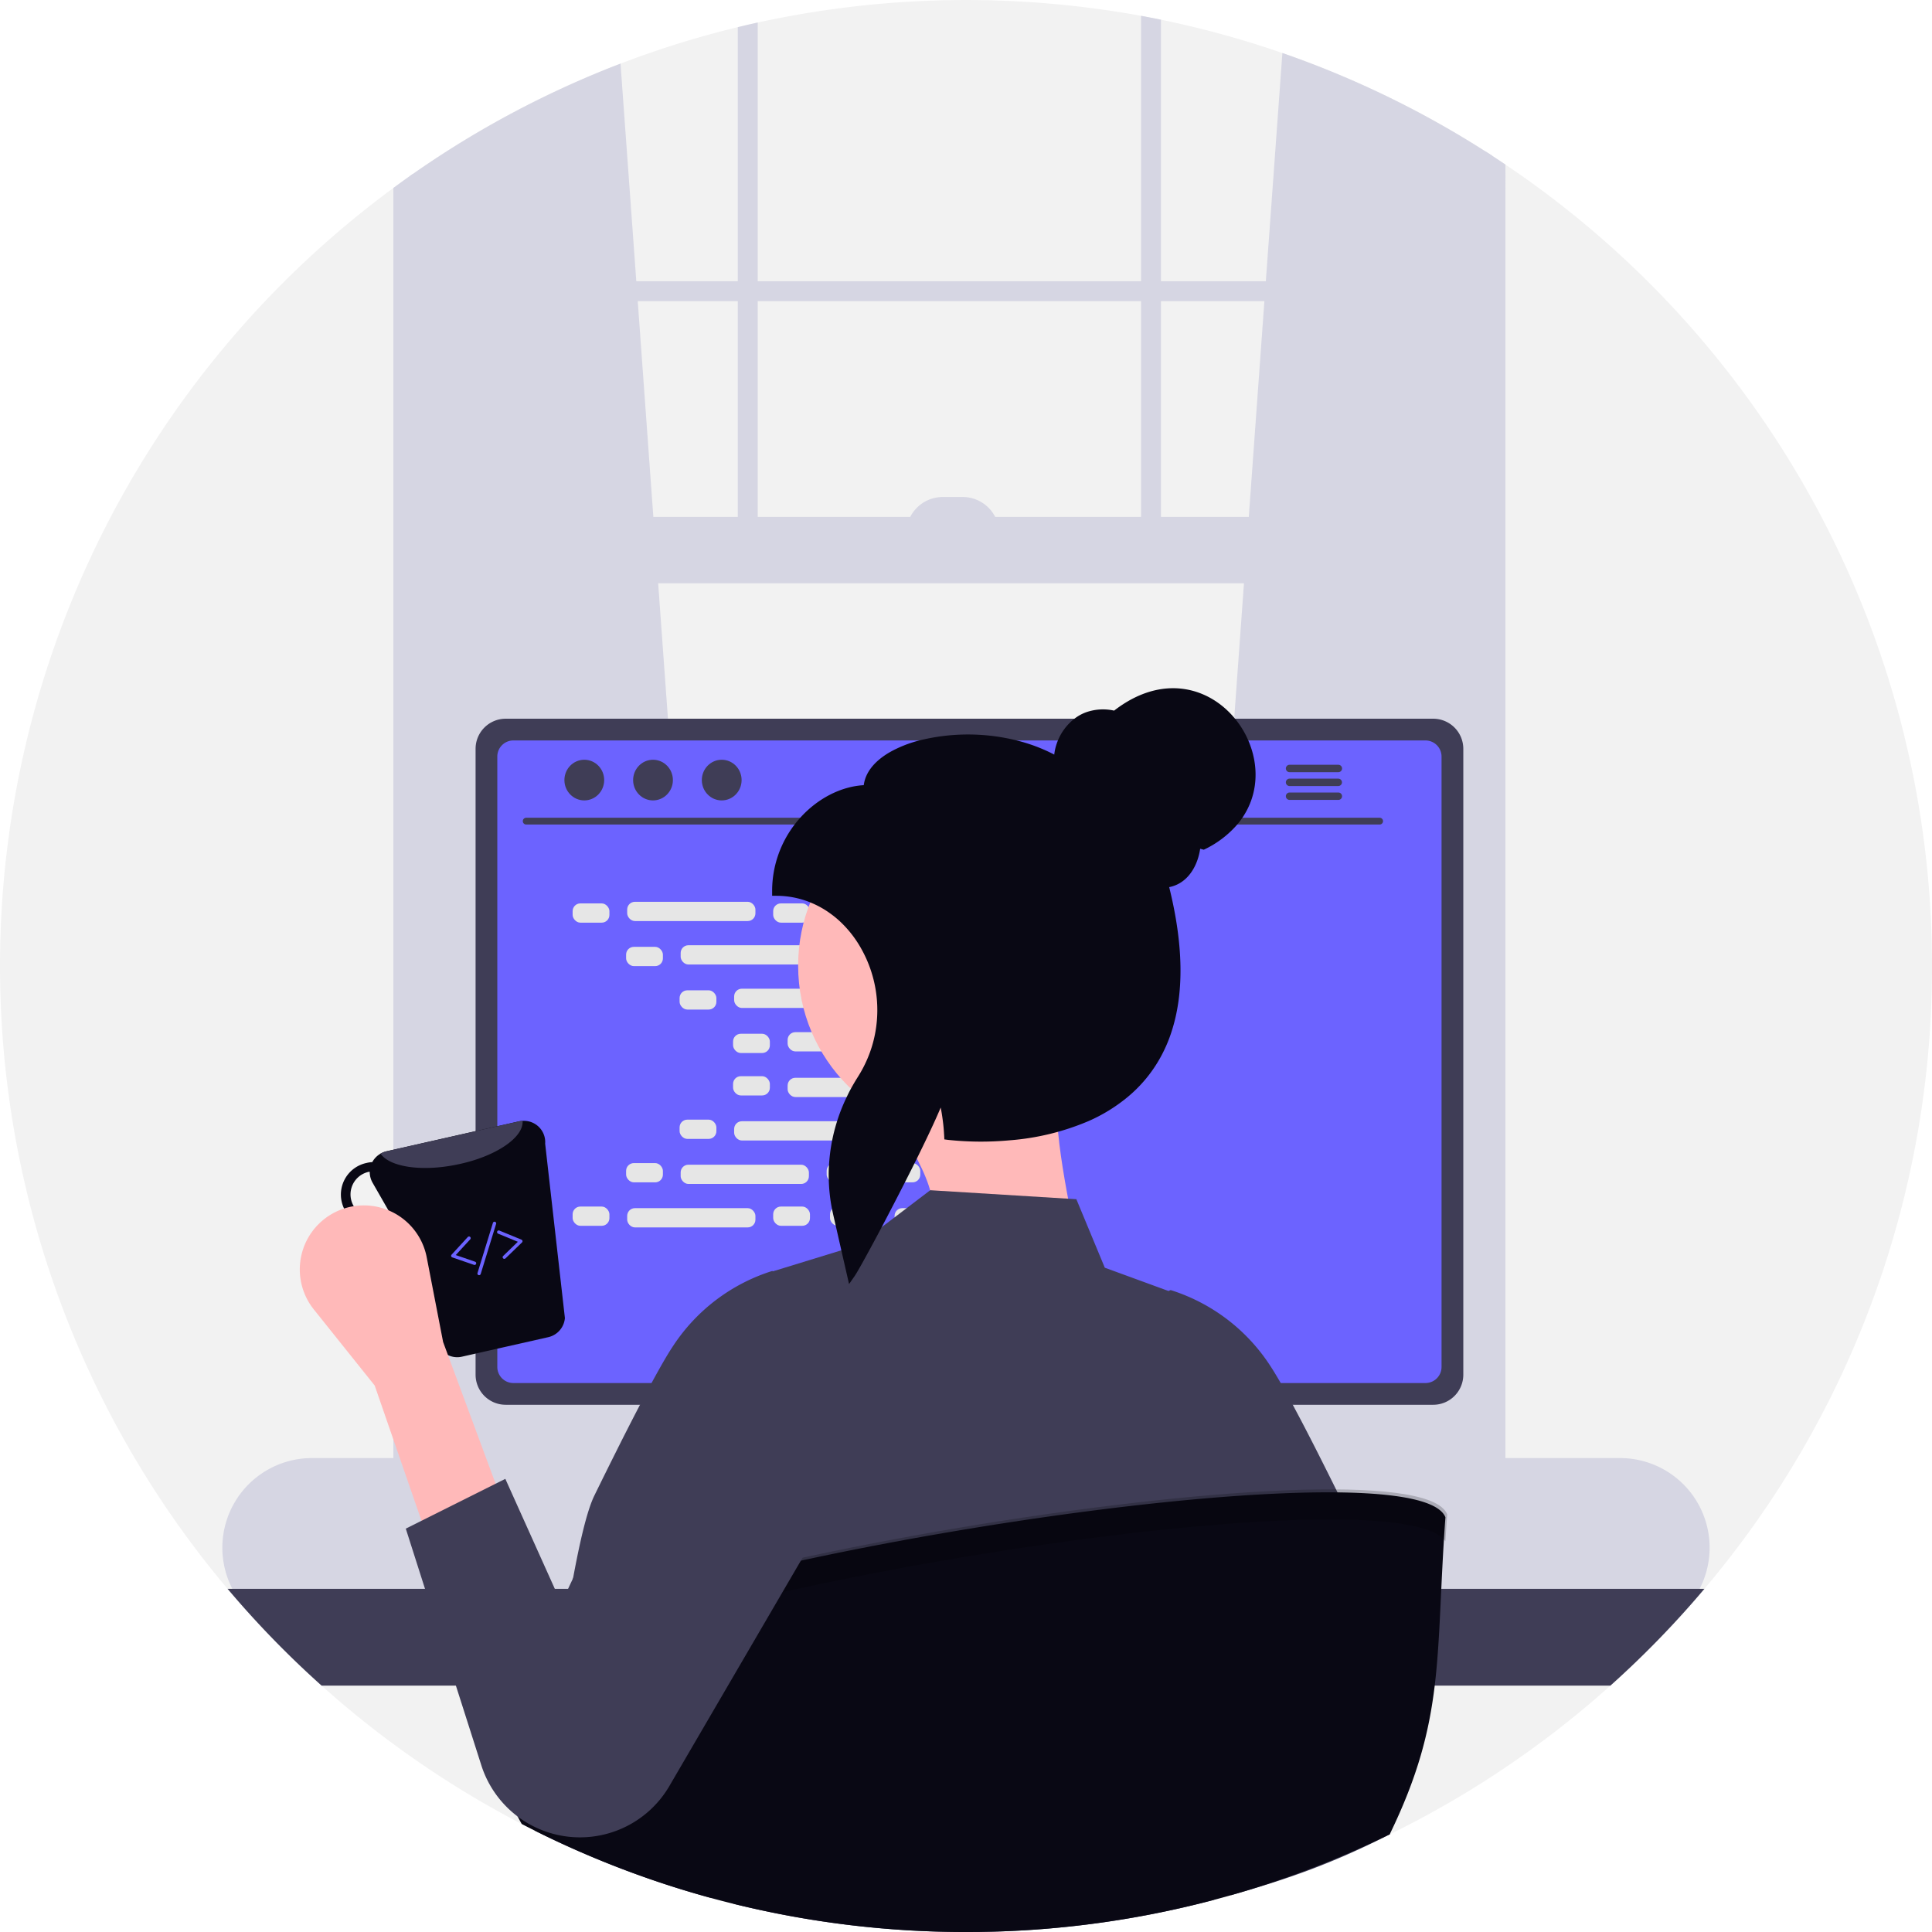 <svg xmlns="http://www.w3.org/2000/svg" width="720" height="719.998" viewBox="0 0 720 719.998" xmlns:xlink="http://www.w3.org/1999/xlink" role="img" artist="Katerina Limpitsouni" source="https://undraw.co/">
  <g id="Group_67" data-name="Group 67" transform="translate(-670.999 -251)">
    <path id="Path_1041-413" data-name="Path 1041" d="M1031,521a358.581,358.581,0,0,1-84.818,232.118c-1.993,2.367-4.023,4.7-6.091,7.013a361.981,361.981,0,0,1-84.07,69.745q-10.8,6.484-22.073,12.22c-.76.386-1.532.772-2.292,1.146-.909.461-1.831.909-2.753,1.358a356.461,356.461,0,0,1-59.194,22.7q-3.177.9-6.365,1.744a359.482,359.482,0,0,1-82.015,11.821c-1.445.037-2.865.062-4.235.087-.486.013-.959.025-1.433.025-1.557.012-3.1.025-4.659.025a360.337,360.337,0,0,1-86.624-10.5q-4.26-1.047-8.483-2.205a355.62,355.62,0,0,1-43.561-14.985q-11.211-4.671-22.024-10.078c-1.632-.822-3.264-1.644-4.871-2.491-.685-.336-1.358-.7-2.03-1.046a361.811,361.811,0,0,1-101.709-79.8c-1.993-2.23-3.949-4.5-5.88-6.776a360.031,360.031,0,0,1,61.773-522.061c2.043-1.507,4.1-3,6.179-4.46l1.233-.859a357.2,357.2,0,0,1,120.955-54.623c2.466-.61,4.933-1.183,7.424-1.719a363.484,363.484,0,0,1,142.854-2.5c2.479.461,4.958.934,7.424,1.445a357.857,357.857,0,0,1,120.955,49.117c.822.523,1.644,1.046,2.466,1.594,1.657,1.071,3.313,2.167,4.945,3.276A359.607,359.607,0,0,1,1031,521Z" transform="translate(360 90)" fill="#f2f2f2"/>
    <path id="Path_1042-414" data-name="Path 1042" d="M549.936,702.564,434.873,712.779l-1.233.112V221.922l1.233-.859a359.155,359.155,0,0,1,77.244-41.032L518,261.123l.536,7.424,5.817,80.421,1.794,24.739L549.724,699.7Z" transform="translate(390.13 94.675)" fill="#d6d6e3"/>
    <path id="Path_1043-415" data-name="Path 1043" d="M777.877,213.557c.822.523,1.644,1.046,2.466,1.594V713.67l-2.466-.224-113.817-10.1.212-2.865,23.581-325.992,1.794-24.739,5.817-80.421L696,261.9l6.166-85.042a358.362,358.362,0,0,1,75.712,36.7Z" transform="translate(446.738 93.896)" fill="#d6d6e3"/>
    <path id="Path_1044-416" data-name="Path 1044" d="M835.7,206.32V713.233c0,9.729-6.7,17.639-14.948,17.639H451.04c-6.826,0-12.619-5.431-14.375-12.843a20.064,20.064,0,0,1-.573-4.8V214.6l-1.233.859c-2.08,1.457-4.136,2.952-6.179,4.46V713.233a28.549,28.549,0,0,0,7.7,19.931,21.252,21.252,0,0,0,9.691,5.8,18.83,18.83,0,0,0,4.97.66H820.756a19,19,0,0,0,4.983-.66c9.94-2.678,17.377-13.192,17.377-25.736V211.191c-1.632-1.109-3.289-2.2-4.945-3.276C837.348,207.366,836.526,206.843,835.7,206.32Z" transform="translate(388.911 101.134)" fill="#d6d6e3"/>
    <rect id="Rectangle_265" data-name="Rectangle 265" width="407.026" height="7.423" transform="translate(821.298 355.803)" fill="#d6d6e3"/>
    <path id="Path_1045-417" data-name="Path 1045" d="M531.73,169.459c2.466-.61,4.933-1.183,7.424-1.719V369.3H531.73Z" transform="translate(414.228 91.656)" fill="#d6d6e3"/>
    <path id="Path_1046-418" data-name="Path 1046" d="M652.37,165.73c2.479.461,4.958.934,7.424,1.445V369.8H652.37Z" transform="translate(443.866 91.162)" fill="#d6d6e3"/>
    <path id="Path_1047-419" data-name="Path 1047" d="M898.373,597.21H410.929a33.409,33.409,0,0,0,0,66.818H898.373a33.338,33.338,0,0,0,25.068-11.353,33.758,33.758,0,0,0,3.757-5.2,31.822,31.822,0,0,0,2.18-4.434,33.388,33.388,0,0,0-31-45.828Z" transform="translate(376.343 197.164)" fill="#d6d6e3"/>
    <rect id="Rectangle_266" data-name="Rectangle 266" width="404.552" height="24.743" transform="translate(823.772 443.642)" fill="#d6d6e3"/>
    <path id="Path_1048-420" data-name="Path 1048" d="M284.729,148.69h7.423A13.609,13.609,0,0,1,305.761,162.3H271.12a13.609,13.609,0,0,1,13.609-13.609Z" transform="translate(737.607 287.529)" fill="#d6d6e3"/>
    <path id="Path_1049-421" data-name="Path 1049" d="M929.452,636.34A359.994,359.994,0,0,1,894.424,672.4H414.118A360,360,0,0,1,379.09,636.34Z" transform="translate(376.729 206.777)" fill="#3f3d56"/>
    <path id="Path_1050-422" data-name="Path 1050" d="M649.079,536.07H568.21a3.957,3.957,0,0,0-1.283.2,4.3,4.3,0,0,0-3.027,4.111V668.136h89.5V540.38a4.314,4.314,0,0,0-4.322-4.31ZM618.473,599.1a9.381,9.381,0,0,1-1.943,5.73,9.548,9.548,0,0,1-17.165-5.73V584.277a9.554,9.554,0,1,1,19.109,0Z" transform="translate(422.131 182.144)" fill="#2f2e41"/>
    <path id="Path_1051-423" data-name="Path 1051" d="M563.68,638.81v12.32a2.416,2.416,0,0,0,2.4,2.417h85.241a2.424,2.424,0,0,0,2.4-2.417V638.81Z" transform="translate(422.077 207.384)" fill="#3f3d56"/>
    <path id="Path_1052-424" data-name="Path 1052" d="M810.165,376.02H464.491a11.225,11.225,0,0,0-11.211,11.2V620.483a11.22,11.22,0,0,0,11.211,11.211H810.165a11.22,11.22,0,0,0,11.211-11.211V387.219A11.225,11.225,0,0,0,810.165,376.02Z" transform="translate(394.955 142.824)" fill="#3f3d56"/>
    <path id="Path_1053-425" data-name="Path 1053" d="M805.678,382.52H465.772a6,6,0,0,0-5.992,6V616.009A6,6,0,0,0,465.772,622H805.678a6,6,0,0,0,5.992-5.992V388.524a6,6,0,0,0-5.991-6Z" transform="translate(396.552 144.421)" fill="#6c63ff"/>
    <path id="Path_1054-426" data-name="Path 1054" d="M728.575,654l-3.139-14.911a3.728,3.728,0,0,0-2.317-2.7,3.6,3.6,0,0,0-1.32-.249H525.842a3.6,3.6,0,0,0-1.32.249,3.728,3.728,0,0,0-2.317,2.7L519.066,654a3.721,3.721,0,0,0,3.637,4.484H724.925a3.673,3.673,0,0,0,2.89-1.383,3.718,3.718,0,0,0,.76-3.1Z" transform="translate(411.097 206.728)" fill="#2f2e41"/>
    <rect id="Rectangle_267" data-name="Rectangle 267" width="6.228" height="3.737" rx="0.488" transform="translate(938.376 845.554)" fill="#3f3d56"/>
    <rect id="Rectangle_268" data-name="Rectangle 268" width="6.228" height="3.737" rx="0.488" transform="translate(950.832 845.554)" fill="#3f3d56"/>
    <rect id="Rectangle_269" data-name="Rectangle 269" width="6.228" height="3.737" rx="0.488" transform="translate(963.289 845.554)" fill="#3f3d56"/>
    <rect id="Rectangle_270" data-name="Rectangle 270" width="6.228" height="3.737" rx="0.488" transform="translate(975.746 845.554)" fill="#3f3d56"/>
    <rect id="Rectangle_271" data-name="Rectangle 271" width="6.228" height="3.737" rx="0.488" transform="translate(988.202 845.554)" fill="#3f3d56"/>
    <rect id="Rectangle_272" data-name="Rectangle 272" width="6.228" height="3.737" rx="0.488" transform="translate(1000.659 845.554)" fill="#3f3d56"/>
    <rect id="Rectangle_273" data-name="Rectangle 273" width="6.228" height="3.737" rx="0.488" transform="translate(1013.116 845.554)" fill="#3f3d56"/>
    <rect id="Rectangle_274" data-name="Rectangle 274" width="6.228" height="3.737" rx="0.488" transform="translate(1025.573 845.554)" fill="#3f3d56"/>
    <rect id="Rectangle_275" data-name="Rectangle 275" width="6.228" height="3.737" rx="0.488" transform="translate(1038.029 845.554)" fill="#3f3d56"/>
    <rect id="Rectangle_276" data-name="Rectangle 276" width="6.228" height="3.737" rx="0.488" transform="translate(1050.486 845.554)" fill="#3f3d56"/>
    <rect id="Rectangle_277" data-name="Rectangle 277" width="6.228" height="3.737" rx="0.488" transform="translate(1062.943 845.554)" fill="#3f3d56"/>
    <rect id="Rectangle_278" data-name="Rectangle 278" width="6.228" height="3.737" rx="0.488" transform="translate(1075.399 845.554)" fill="#3f3d56"/>
    <rect id="Rectangle_279" data-name="Rectangle 279" width="6.228" height="3.737" rx="0.488" transform="translate(1087.856 845.554)" fill="#3f3d56"/>
    <rect id="Rectangle_280" data-name="Rectangle 280" width="6.228" height="3.737" rx="0.488" transform="translate(1100.313 845.554)" fill="#3f3d56"/>
    <rect id="Rectangle_281" data-name="Rectangle 281" width="6.228" height="3.737" rx="0.488" transform="translate(1112.77 845.554)" fill="#3f3d56"/>
    <rect id="Rectangle_282" data-name="Rectangle 282" width="6.228" height="3.737" rx="0.488" transform="translate(1125.226 845.554)" fill="#3f3d56"/>
    <rect id="Rectangle_283" data-name="Rectangle 283" width="6.228" height="3.737" rx="0.488" transform="translate(938.228 851.782)" fill="#3f3d56"/>
    <rect id="Rectangle_284" data-name="Rectangle 284" width="6.228" height="3.737" rx="0.488" transform="translate(950.685 851.782)" fill="#3f3d56"/>
    <rect id="Rectangle_285" data-name="Rectangle 285" width="6.228" height="3.737" rx="0.488" transform="translate(963.142 851.782)" fill="#3f3d56"/>
    <rect id="Rectangle_286" data-name="Rectangle 286" width="6.228" height="3.737" rx="0.488" transform="translate(975.599 851.782)" fill="#3f3d56"/>
    <rect id="Rectangle_287" data-name="Rectangle 287" width="6.228" height="3.737" rx="0.488" transform="translate(988.055 851.782)" fill="#3f3d56"/>
    <rect id="Rectangle_288" data-name="Rectangle 288" width="6.228" height="3.737" rx="0.488" transform="translate(1000.512 851.782)" fill="#3f3d56"/>
    <rect id="Rectangle_289" data-name="Rectangle 289" width="6.228" height="3.737" rx="0.488" transform="translate(1012.969 851.782)" fill="#3f3d56"/>
    <rect id="Rectangle_290" data-name="Rectangle 290" width="6.228" height="3.737" rx="0.488" transform="translate(1025.425 851.782)" fill="#3f3d56"/>
    <rect id="Rectangle_291" data-name="Rectangle 291" width="6.228" height="3.737" rx="0.488" transform="translate(1037.882 851.782)" fill="#3f3d56"/>
    <rect id="Rectangle_292" data-name="Rectangle 292" width="6.228" height="3.737" rx="0.488" transform="translate(1050.339 851.782)" fill="#3f3d56"/>
    <rect id="Rectangle_293" data-name="Rectangle 293" width="6.228" height="3.737" rx="0.488" transform="translate(1062.795 851.782)" fill="#3f3d56"/>
    <rect id="Rectangle_294" data-name="Rectangle 294" width="6.228" height="3.737" rx="0.488" transform="translate(1075.252 851.782)" fill="#3f3d56"/>
    <rect id="Rectangle_295" data-name="Rectangle 295" width="6.228" height="3.737" rx="0.488" transform="translate(1087.709 851.782)" fill="#3f3d56"/>
    <rect id="Rectangle_296" data-name="Rectangle 296" width="6.228" height="3.737" rx="0.488" transform="translate(1100.166 851.782)" fill="#3f3d56"/>
    <rect id="Rectangle_297" data-name="Rectangle 297" width="6.228" height="3.737" rx="0.488" transform="translate(1112.622 851.782)" fill="#3f3d56"/>
    <rect id="Rectangle_298" data-name="Rectangle 298" width="6.228" height="3.737" rx="0.488" transform="translate(1125.079 851.782)" fill="#3f3d56"/>
    <rect id="Rectangle_299" data-name="Rectangle 299" width="49.827" height="3.737" rx="0.488" transform="translate(998.021 859.256)" fill="#3f3d56"/>
    <path id="Path_1055-427" data-name="Path 1055" d="M786.723,408.176H468.674a1.265,1.265,0,1,1,0-2.53H786.723a1.265,1.265,0,1,1,0,2.53Z" transform="translate(398.426 150.102)" fill="#3f3d56"/>
    <ellipse id="Ellipse_180" data-name="Ellipse 180" cx="7.412" cy="7.577" rx="7.412" ry="7.577" transform="translate(881.338 534.136)" fill="#3f3d56"/>
    <ellipse id="Ellipse_181" data-name="Ellipse 181" cx="7.412" cy="7.577" rx="7.412" ry="7.577" transform="translate(906.944 534.136)" fill="#3f3d56"/>
    <ellipse id="Ellipse_182" data-name="Ellipse 182" cx="7.412" cy="7.577" rx="7.412" ry="7.577" transform="translate(932.55 534.136)" fill="#3f3d56"/>
    <path id="Path_1056-428" data-name="Path 1056" d="M715.222,389.8H697.035a1.377,1.377,0,0,0,0,2.753h18.187a1.377,1.377,0,1,0,0-2.753Z" transform="translate(454.508 146.21)" fill="#3f3d56"/>
    <path id="Path_1057-429" data-name="Path 1057" d="M715.222,393.95H697.035a1.377,1.377,0,0,0,0,2.753h18.187a1.376,1.376,0,1,0,0-2.753Z" transform="translate(454.508 147.229)" fill="#3f3d56"/>
    <path id="Path_1058-430" data-name="Path 1058" d="M715.222,398.1H697.035a1.377,1.377,0,0,0,0,2.753h18.187a1.377,1.377,0,1,0,0-2.753Z" transform="translate(454.508 148.249)" fill="#3f3d56"/>
    <rect id="Rectangle_300" data-name="Rectangle 300" width="13.71" height="7.175" rx="2.88" transform="translate(884.402 587.672)" fill="#e6e6e6"/>
    <rect id="Rectangle_301" data-name="Rectangle 301" width="13.71" height="7.175" rx="2.88" transform="translate(959.142 587.672)" fill="#e6e6e6"/>
    <rect id="Rectangle_302" data-name="Rectangle 302" width="13.71" height="7.175" rx="2.88" transform="translate(980.318 587.672)" fill="#e6e6e6"/>
    <rect id="Rectangle_303" data-name="Rectangle 303" width="47.791" height="7.175" rx="2.88" transform="translate(904.732 587.073)" fill="#e6e6e6"/>
    <rect id="Rectangle_304" data-name="Rectangle 304" width="47.791" height="7.175" rx="2.88" transform="translate(1004.385 587.073)" fill="#e6e6e6"/>
    <rect id="Rectangle_305" data-name="Rectangle 305" width="13.71" height="7.175" rx="2.88" transform="translate(904.332 603.866)" fill="#e6e6e6"/>
    <rect id="Rectangle_306" data-name="Rectangle 306" width="13.71" height="7.175" rx="2.88" transform="translate(979.073 603.866)" fill="#e6e6e6"/>
    <rect id="Rectangle_307" data-name="Rectangle 307" width="13.71" height="7.175" rx="2.88" transform="translate(1000.249 603.866)" fill="#e6e6e6"/>
    <rect id="Rectangle_308" data-name="Rectangle 308" width="47.791" height="7.175" rx="2.88" transform="translate(924.662 603.267)" fill="#e6e6e6"/>
    <rect id="Rectangle_309" data-name="Rectangle 309" width="47.791" height="7.175" rx="2.88" transform="translate(1024.316 603.267)" fill="#e6e6e6"/>
    <rect id="Rectangle_310" data-name="Rectangle 310" width="13.71" height="7.175" rx="2.88" transform="translate(924.263 620.059)" fill="#e6e6e6"/>
    <rect id="Rectangle_311" data-name="Rectangle 311" width="13.71" height="7.175" rx="2.88" transform="translate(999.003 620.059)" fill="#e6e6e6"/>
    <rect id="Rectangle_312" data-name="Rectangle 312" width="13.71" height="7.175" rx="2.88" transform="translate(1020.18 620.059)" fill="#e6e6e6"/>
    <rect id="Rectangle_313" data-name="Rectangle 313" width="47.791" height="7.175" rx="2.88" transform="translate(944.593 619.461)" fill="#e6e6e6"/>
    <rect id="Rectangle_314" data-name="Rectangle 314" width="47.791" height="7.175" rx="2.88" transform="translate(1044.247 619.461)" fill="#e6e6e6"/>
    <rect id="Rectangle_315" data-name="Rectangle 315" width="13.71" height="7.175" rx="2.88" transform="translate(944.194 636.253)" fill="#e6e6e6"/>
    <rect id="Rectangle_316" data-name="Rectangle 316" width="13.71" height="7.175" rx="2.88" transform="translate(1018.934 636.253)" fill="#e6e6e6"/>
    <rect id="Rectangle_317" data-name="Rectangle 317" width="13.71" height="7.175" rx="2.88" transform="translate(1040.111 636.253)" fill="#e6e6e6"/>
    <rect id="Rectangle_318" data-name="Rectangle 318" width="47.791" height="7.175" rx="2.88" transform="translate(964.524 635.655)" fill="#e6e6e6"/>
    <rect id="Rectangle_319" data-name="Rectangle 319" width="13.71" height="7.175" rx="2.88" transform="translate(959.142 700.646)" fill="#e6e6e6"/>
    <rect id="Rectangle_320" data-name="Rectangle 320" width="13.71" height="7.175" rx="2.88" transform="translate(980.318 700.646)" fill="#e6e6e6"/>
    <rect id="Rectangle_321" data-name="Rectangle 321" width="47.791" height="7.175" rx="2.88" transform="translate(1004.385 701.244)" fill="#e6e6e6"/>
    <rect id="Rectangle_322" data-name="Rectangle 322" width="13.71" height="7.175" rx="2.88" transform="translate(884.402 700.646)" fill="#e6e6e6"/>
    <rect id="Rectangle_323" data-name="Rectangle 323" width="47.791" height="7.175" rx="2.88" transform="translate(904.732 701.244)" fill="#e6e6e6"/>
    <rect id="Rectangle_324" data-name="Rectangle 324" width="13.71" height="7.175" rx="2.88" transform="translate(904.332 684.452)" fill="#e6e6e6"/>
    <rect id="Rectangle_325" data-name="Rectangle 325" width="13.71" height="7.175" rx="2.88" transform="translate(979.073 684.452)" fill="#e6e6e6"/>
    <rect id="Rectangle_326" data-name="Rectangle 326" width="13.71" height="7.175" rx="2.88" transform="translate(1000.249 684.452)" fill="#e6e6e6"/>
    <rect id="Rectangle_327" data-name="Rectangle 327" width="47.791" height="7.175" rx="2.88" transform="translate(924.662 685.05)" fill="#e6e6e6"/>
    <rect id="Rectangle_328" data-name="Rectangle 328" width="13.71" height="7.175" rx="2.88" transform="translate(924.263 668.258)" fill="#e6e6e6"/>
    <rect id="Rectangle_329" data-name="Rectangle 329" width="13.71" height="7.175" rx="2.88" transform="translate(999.003 668.258)" fill="#e6e6e6"/>
    <rect id="Rectangle_330" data-name="Rectangle 330" width="13.71" height="7.175" rx="2.88" transform="translate(1020.18 668.258)" fill="#e6e6e6"/>
    <rect id="Rectangle_331" data-name="Rectangle 331" width="47.791" height="7.175" rx="2.88" transform="translate(944.593 668.856)" fill="#e6e6e6"/>
    <rect id="Rectangle_332" data-name="Rectangle 332" width="13.71" height="7.175" rx="2.88" transform="translate(944.194 652.065)" fill="#e6e6e6"/>
    <rect id="Rectangle_333" data-name="Rectangle 333" width="13.71" height="7.175" rx="2.88" transform="translate(1018.934 652.065)" fill="#e6e6e6"/>
    <rect id="Rectangle_334" data-name="Rectangle 334" width="13.71" height="7.175" rx="2.88" transform="translate(1040.111 652.065)" fill="#e6e6e6"/>
    <rect id="Rectangle_335" data-name="Rectangle 335" width="47.791" height="7.175" rx="2.88" transform="translate(964.524 652.663)" fill="#e6e6e6"/>
    <path id="Path_223-431" data-name="Path 223" d="M304.558,542.57s20.613,28.936,13.251,36.771,55.23,8.03,55.23,8.03-9.4-42.094-6.635-51.781Z" transform="translate(699.068 125.378)" fill="#ffb9b9"/>
    <path id="Path_1059-432" data-name="Path 1059" d="M789.655,757.108c-.76.386-1.532.772-2.292,1.146-19.682,9.841-35.427,15.434-56.964,21.563-1.819-20.3-3.575-55.993-5.282-78.116-.448-5.742-.9-10.563-1.333-13.964a18.912,18.912,0,0,0-1.1-5.294l.075,5.294.187,13.964,1.084,79.86a359.487,359.487,0,0,1-82.015,11.821c-1.445.037-2.865.062-4.235.087-.486.012-.959.025-1.433.025-1.557.013-3.1.025-4.659.025a360.338,360.338,0,0,1-86.624-10.5c.61-20.093,1.221-55.383,1.806-81.318.125-5.07.237-9.791.361-13.964.237-8.919.486-15.347.723-17.5a5.432,5.432,0,0,0-.486,1.208,121.028,121.028,0,0,0-2.354,16.293c-.436,4.173-.872,8.894-1.308,13.964-2.317,26.944-4.733,63.579-7.225,79.113a355.621,355.621,0,0,1-43.561-14.985Q481.812,761.157,471,755.751c1.37-8.969,2.8-19.021,4.273-29.448,1.146-8.084,2.329-16.393,3.538-24.6,1.868-12.681,3.787-25.113,5.73-36.062,2.84-15.994,5.755-28.85,8.645-34.754,2.741-5.606,5.481-11.136,8.134-16.43.922-1.856,1.844-3.687,2.741-5.468.212-.424.424-.835.635-1.246,1.906-3.749,3.75-7.337,5.506-10.7,1.507-2.878,2.94-5.593,4.3-8.1,3.289-6.079,6.079-10.925,8.147-13.989a68.831,68.831,0,0,1,36.473-27.666l.374-.1.262.112,25.474-7.823,3.725-1.146,2.5-.772,8.819-6.714,4.8-3.65,4.5-3.426,8.794-6.689,54.448,3.351,10.6,25.524,23.742,8.682.411-.187.361-.149.374.1a68.893,68.893,0,0,1,36.473,27.666c1.171,1.756,2.591,4.073,4.2,6.876,1.37,2.379,2.865,5.095,4.484,8.1,2.3,4.273,4.821,9.093,7.487,14.313.585,1.146,1.183,2.317,1.781,3.5q1.663,3.288,3.376,6.714c2.653,5.294,5.394,10.825,8.134,16.443,2.379,4.871,4.783,14.886,7.15,27.629,1.956,10.588,3.9,23.07,5.78,36.062,2.466,16.842-.162,37.009,2.068,52.505C789.369,755.19,789.518,756.149,789.655,757.108Z" transform="translate(399.308 177.479)" fill="#3f3d56"/>
    <circle id="Ellipse_183" data-name="Ellipse 183" cx="63.326" cy="63.326" r="63.326" transform="translate(968.44 547.534)" fill="#ffb9b9"/>
    <path id="Path_1060-433" data-name="Path 1060" d="M719.446,386.358a33.145,33.145,0,0,0-4.945-8.1c-9.617-11.747-27.106-16.916-45.056-3.015a19.032,19.032,0,0,0-10.4.6,16.08,16.08,0,0,0-4.385,2.417,19.894,19.894,0,0,0-6.154,8.1,19.335,19.335,0,0,0-1.37,5.269,62.987,62.987,0,0,0-13.989-5.269,75.163,75.163,0,0,0-36.286,0,45.522,45.522,0,0,0-10.937,4.335c-5.83,3.363-9.181,7.611-9.779,12.332-8.408.473-17.153,4.9-23.668,12.145-.735.81-1.445,1.657-2.105,2.529A40.745,40.745,0,0,0,542,442.675v1.582h1.582a33.472,33.472,0,0,1,12.644,2.466,34.361,34.361,0,0,1,7.337,4.048,35.816,35.816,0,0,1,4.2,3.488,41.71,41.71,0,0,1,7.624,10.028,46.663,46.663,0,0,1,5.082,30.781,45.1,45.1,0,0,1-1.893,7.175,46.816,46.816,0,0,1-4.622,9.5c-.075.112-.137.224-.212.336-.835,1.333-1.632,2.691-2.379,4.061-.561,1.021-1.084,2.068-1.57,3.114a64.732,64.732,0,0,0-3.587,9.019,66.749,66.749,0,0,0-3.04,16.866c-.087,1.52-.112,3.039-.062,4.559a64.74,64.74,0,0,0,1.283,11.66c.112.523.224,1.034.336,1.557l.909,3.974,2.155,9.48,1.495,6.527,1.383,6.054,2.043-2.927c.7-1,2.454-4.061,4.808-8.4,1.557-2.828,3.363-6.2,5.319-9.891,2.728-5.17,5.718-10.937,8.645-16.692,1.183-2.329,2.354-4.646,3.488-6.913,2.143-4.3,4.161-8.446,5.892-12.133,1.594-3.4,2.952-6.415,3.961-8.832.311,1.582.573,3.189.772,4.808.224,1.644.386,3.313.473,4.983.025.249.037.511.05.76l.05,1.022.012.3,1.32.174a115.869,115.869,0,0,0,22.92.174h.012a93.25,93.25,0,0,0,29.348-7.113,61.357,61.357,0,0,0,14.7-9.019,51.437,51.437,0,0,0,5.8-5.63c.448-.511.884-1.021,1.308-1.545a51.227,51.227,0,0,0,6.291-9.841,52.062,52.062,0,0,0,2.915-7.175c4.783-14.487,4.509-32.562-.822-54.037a12.363,12.363,0,0,0,4.073-1.57c3.911-2.354,6.627-7.026,7.474-12.731l1.345.361a37.5,37.5,0,0,0,12.469-9.392,30.043,30.043,0,0,0,1.918-2.529C723.345,406.2,723.395,395.439,719.446,386.358Z" transform="translate(416.751 140.583)" fill="#090814"/>
    <path id="Path_1061-434" data-name="Path 1061" d="M206.32,483.352,216.9,442.5l9.346,35.247Z" transform="translate(721.688 359.711)" opacity="0.2"/>
    <path id="Path_1062-435" data-name="Path 1062" d="M813.893,616.764c-3.787,52.169.137,75.139-20.765,118.152a356.456,356.456,0,0,1-59.194,22.7q-3.177.9-6.365,1.744a359.48,359.48,0,0,1-82.015,11.822c-1.445.037-2.865.062-4.235.087-.486.013-.959.025-1.433.025-1.557.012-3.1.025-4.659.025a360.338,360.338,0,0,1-86.624-10.5q-4.26-1.047-8.483-2.205a355.631,355.631,0,0,1-43.561-14.985q-11.211-4.671-22.024-10.078c-1.632-.822-3.264-1.644-4.871-2.491-8.259-14.524-12.955-32.188-13.055-53.414C462.328,641.067,801.262,585.224,813.893,616.764Z" transform="translate(395.773 199.683)" fill="#090814"/>
    <path id="Path_1063-436" data-name="Path 1063" d="M813.755,625.916c.193-3.23.41-6.566.662-10.04-12.631-31.54-351.566,24.3-357.284,60.876.016,3.353.159,6.607.4,9.784C471.38,650.439,793.373,597.364,813.755,625.916Z" transform="translate(395.902 199.465)" opacity="0.2"/>
    <path id="Path_1064-437" data-name="Path 1064" d="M489.077,504.829a7.928,7.928,0,0,0-8.412-8.49,7.3,7.3,0,0,0-1.252.157l-49.53,11.189a8.156,8.156,0,0,0-5.243,4.03,10.193,10.193,0,0,0-2.152.313A12.035,12.035,0,1,0,427.81,535.5a12.2,12.2,0,0,0,4.851-2.347l16.784,47.262a7.883,7.883,0,0,0,8.646,3.795l32.2-7.277a7.992,7.992,0,0,0,6.142-7.12Zm-62.011,27.308a8.608,8.608,0,0,1-3.834-16.784c.156-.039.313,0,.47-.039a8.105,8.105,0,0,0,1.056,4.069L430.9,530.1A8.1,8.1,0,0,1,427.066,532.138Z" transform="translate(385.087 172.379)" fill="#090814"/>
    <path id="Path_1065-438" data-name="Path 1065" d="M477.783,496.336c.47,6.26-10.25,13.459-24.609,16.315-13.185,2.7-25,.821-28.326-4.108a7.5,7.5,0,0,1,2.152-.861l49.53-11.189a7.3,7.3,0,0,1,1.252-.157Z" transform="translate(387.97 172.382)" fill="#3f3d56"/>
    <path id="Path_1066-439" data-name="Path 1066" d="M449.463,649.033l27.82-13.91-23.184-62.6-6.11-31.568a23.869,23.869,0,0,0-38.967-13.587h0a23.869,23.869,0,0,0-3.1,33.033l22.68,28.35Z" transform="translate(382.034 178.595)" fill="#ffb9b9"/>
    <path id="Path_1067-440" data-name="Path 1067" d="M469.493,617.776,432.4,636.323l28.15,88.2a38.587,38.587,0,0,0,27.823,25.806h0A38.587,38.587,0,0,0,530.4,732.649L605.044,604.7a39.388,39.388,0,0,0-12.7-53.541h0a39.389,39.389,0,0,0-56.424,15.9l-45.562,97.083Z" transform="translate(389.825 184.349)" fill="#3f3d56"/>
    <path id="Path_1068-441" data-name="Path 1068" d="M454.687,541.53a.617.617,0,0,1-.2-.034l-8.1-2.788a.622.622,0,0,1-.256-1.01l6.023-6.558a.623.623,0,1,1,.917.842l-5.38,5.857,7.2,2.479a.623.623,0,0,1-.2,1.212Z" transform="translate(393.158 180.883)" fill="#6c63ff"/>
    <path id="Path_1069-442" data-name="Path 1069" d="M462.41,539.706a.623.623,0,0,1-.433-1.07l5.474-5.293-7.354-3.03a.622.622,0,0,1,.474-1.151l8.233,3.393a.622.622,0,0,1,.2,1.023l-6.158,5.953a.622.622,0,0,1-.433.175Z" transform="translate(396.535 180.435)" fill="#6c63ff"/>
    <path id="Path_1070-443" data-name="Path 1070" d="M454.454,546.431a.6.6,0,0,1-.183-.028.622.622,0,0,1-.412-.778l5.748-18.685a.623.623,0,1,1,1.191.367l-5.748,18.685A.623.623,0,0,1,454.454,546.431Z" transform="translate(395.09 179.793)" fill="#6c63ff"/>
  </g>
</svg>
